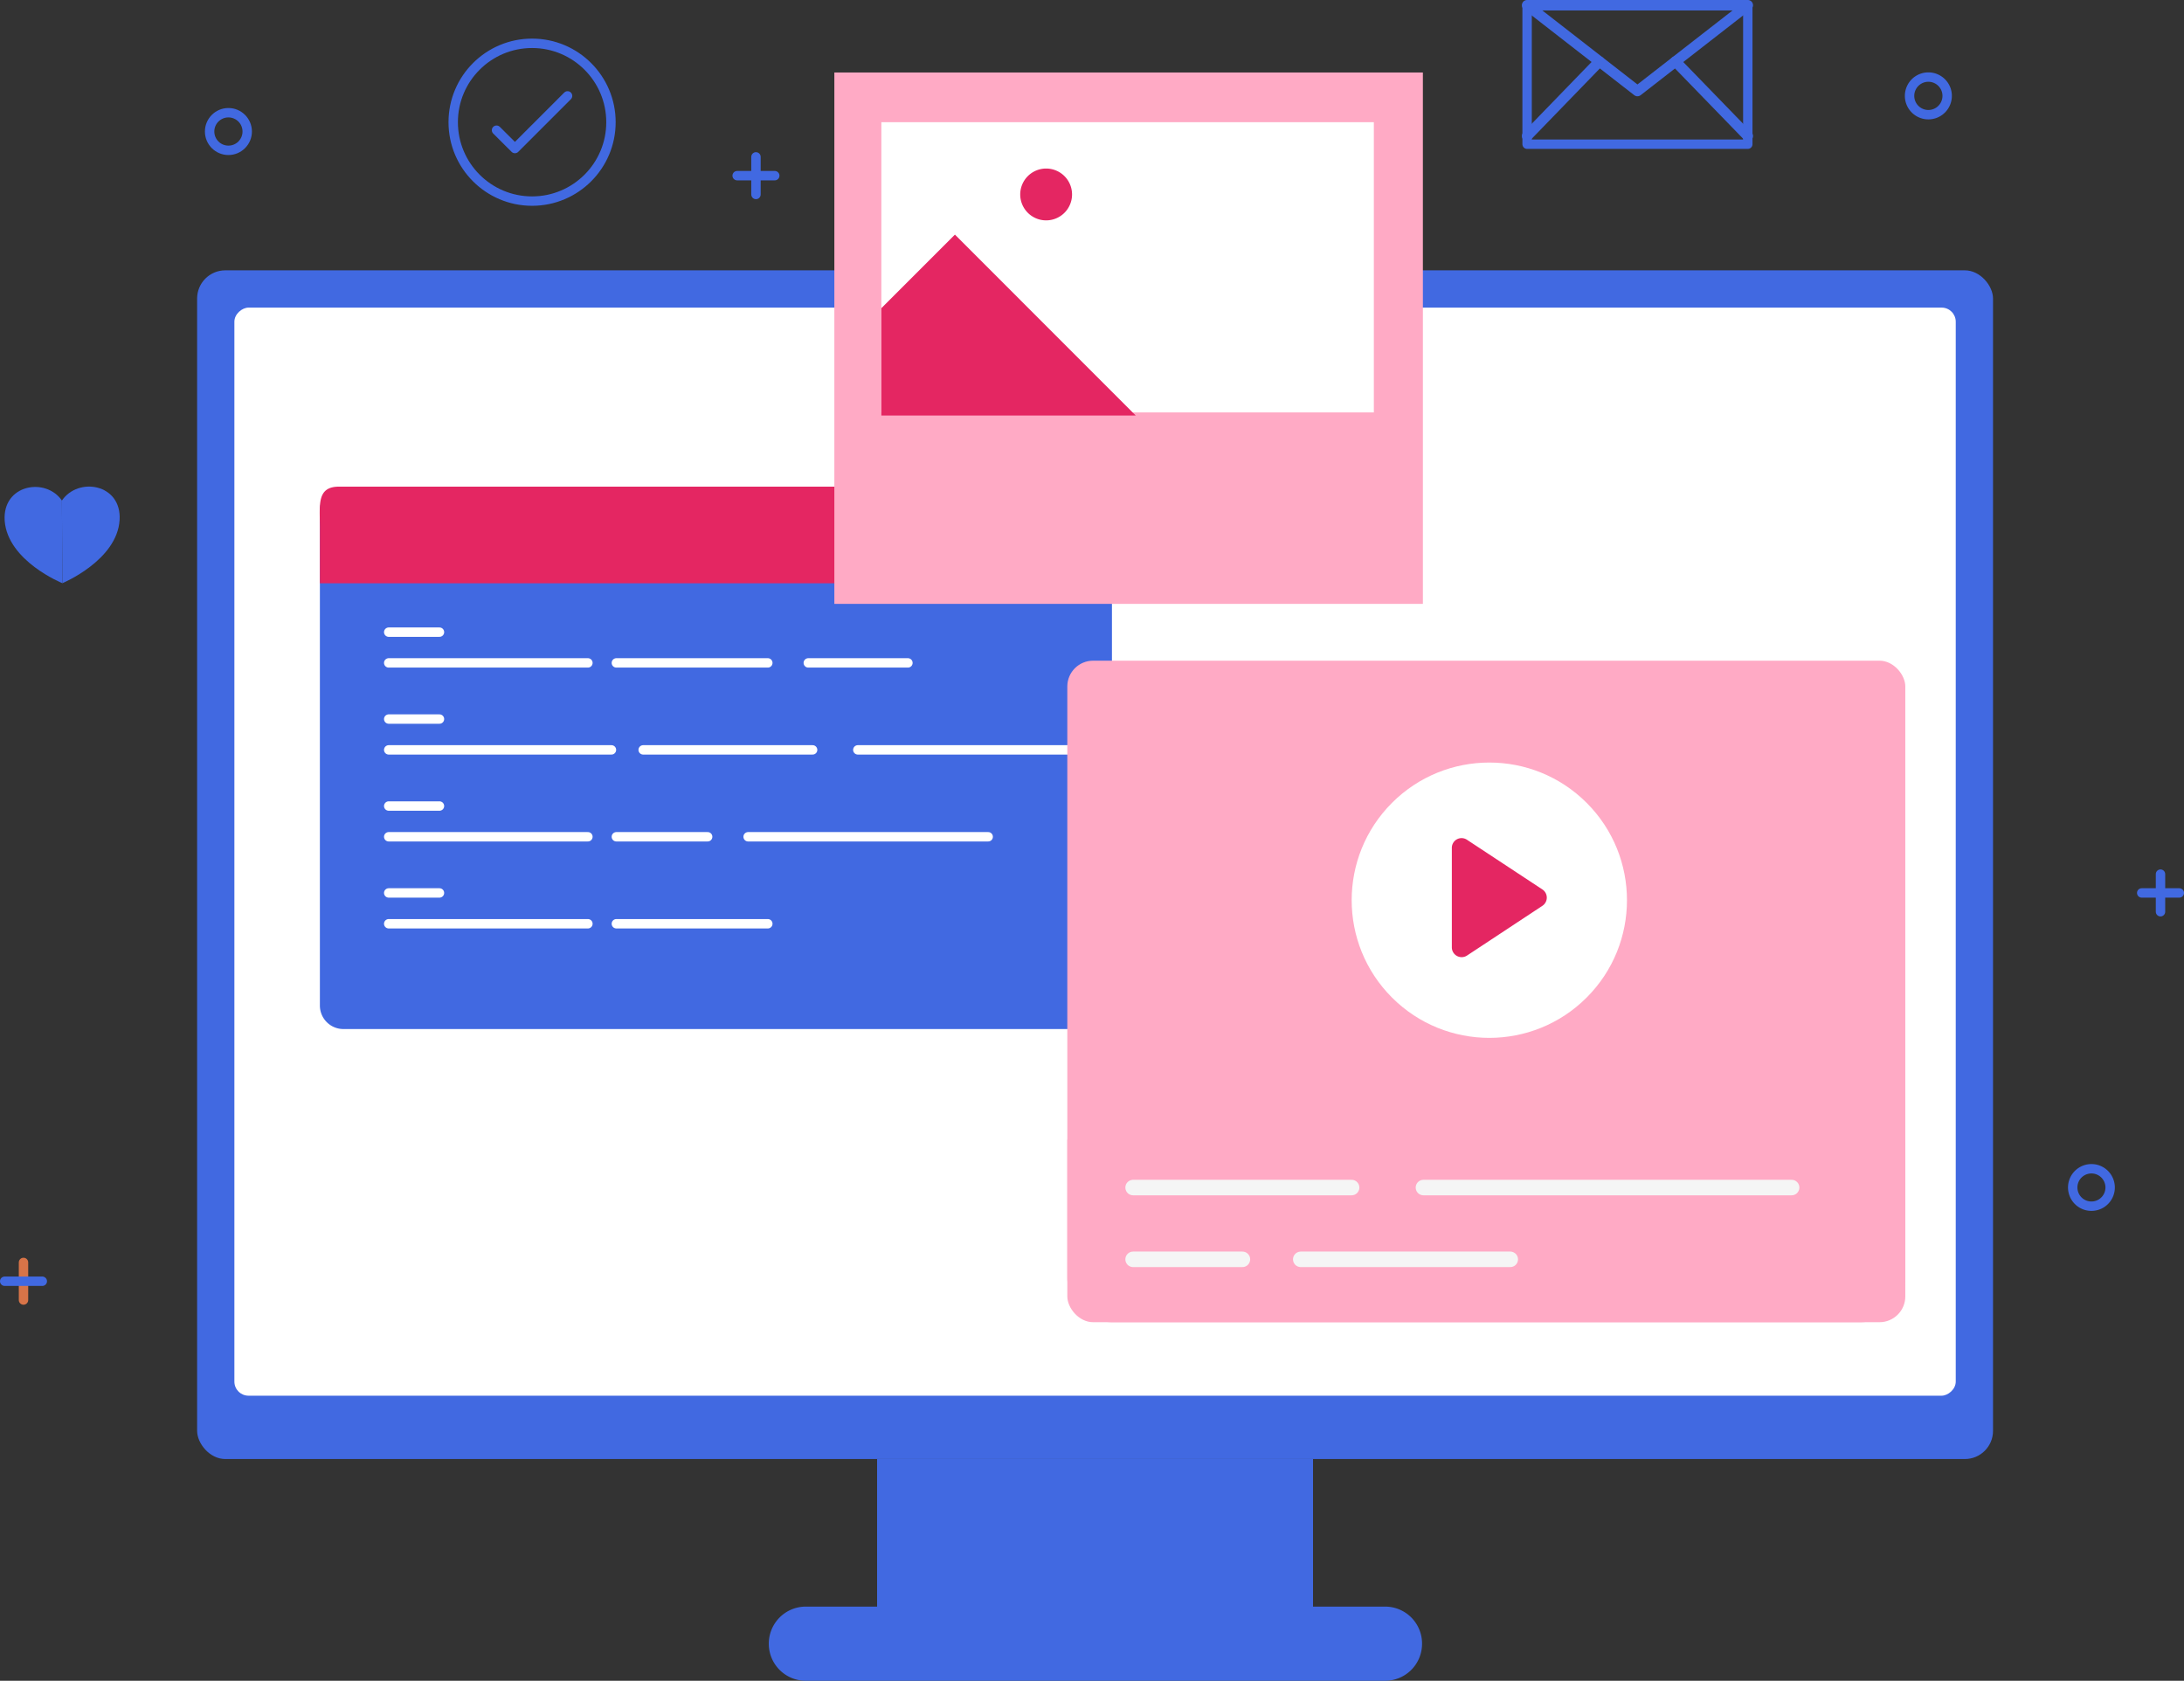 <svg xmlns="http://www.w3.org/2000/svg" width="464.65" height="357.541" viewBox="0 0 464.65 357.541">
  <rect x="0" y="0" width="464.65" height="357.541" fill="#333333" stroke="none"/>
  <g id="Group_638" data-name="Group 638" transform="translate(-788.02 -135.89)">
    <rect id="Rectangle_555" data-name="Rectangle 555" width="382.082" height="252.872" rx="6" transform="translate(829.957 193.397)" fill="#4169e1"/>
    <rect id="Rectangle_556" data-name="Rectangle 556" width="231.464" height="366.222" rx="3" transform="translate(1204.108 201.327) rotate(90)" fill="#fff"/>
    <rect id="Rectangle_557" data-name="Rectangle 557" width="92.742" height="31.442" transform="translate(974.626 446.268)" fill="#4169e1"/>
    <path id="Path_544" data-name="Path 544" d="M225.516,212.773H102.34a7.86,7.86,0,0,1-7.86-7.86h0A7.878,7.878,0,0,1,102.34,197H225.6a7.86,7.86,0,0,1,7.86,7.86h0a7.86,7.86,0,0,1-7.947,7.913Z" transform="translate(857.104 280.658)" fill="#4169e1"/>
    <path id="Path_566" data-name="Path 566" d="M5,0H163.512a5,5,0,0,1,5,5V110.384a5,5,0,0,1-5,5H5a5,5,0,0,1-5-5V5A5,5,0,0,1,5,0Z" transform="translate(856.077 239.411)" fill="#4169e1"/>
    <path id="Path_545" data-name="Path 545" d="M43.643,60H199.377a8.7,8.7,0,0,1,8.7,8.7v11.86H39.56V68.7c0-4.8-.719-8.7,4.083-8.7Z" transform="translate(816.517 179.411)" fill="#e42662"/>
    <line id="Line_12" data-name="Line 12" x2="10.799" transform="translate(870.719 270.366)" fill="none" stroke="#fff" stroke-linecap="round" stroke-linejoin="round" stroke-width="2"/>
    <line id="Line_13" data-name="Line 13" x2="42.38" transform="translate(870.719 276.905)" fill="none" stroke="#fff" stroke-linecap="round" stroke-linejoin="round" stroke-width="2"/>
    <line id="Line_14" data-name="Line 14" x2="32.224" transform="translate(919.151 276.905)" fill="none" stroke="#fff" stroke-linecap="round" stroke-linejoin="round" stroke-width="2"/>
    <line id="Line_15" data-name="Line 15" x2="21.199" transform="translate(959.984 276.905)" fill="none" stroke="#fff" stroke-linecap="round" stroke-linejoin="round" stroke-width="2"/>
    <line id="Line_16" data-name="Line 16" x2="10.799" transform="translate(870.719 288.852)" fill="none" stroke="#fff" stroke-linecap="round" stroke-linejoin="round" stroke-width="2"/>
    <line id="Line_17" data-name="Line 17" x2="47.388" transform="translate(870.719 295.408)" fill="none" stroke="#fff" stroke-linecap="round" stroke-linejoin="round" stroke-width="2"/>
    <line id="Line_18" data-name="Line 18" x2="36.05" transform="translate(924.855 295.408)" fill="none" stroke="#fff" stroke-linecap="round" stroke-linejoin="round" stroke-width="2"/>
    <line id="Line_19" data-name="Line 19" x2="46.241" transform="translate(970.522 295.408)" fill="none" stroke="#fff" stroke-linecap="round" stroke-linejoin="round" stroke-width="2"/>
    <line id="Line_20" data-name="Line 20" x2="10.799" transform="translate(870.719 307.355)" fill="none" stroke="#fff" stroke-linecap="round" stroke-linejoin="round" stroke-width="2"/>
    <line id="Line_21" data-name="Line 21" x2="42.38" transform="translate(870.719 313.894)" fill="none" stroke="#fff" stroke-linecap="round" stroke-linejoin="round" stroke-width="2"/>
    <line id="Line_22" data-name="Line 22" x2="19.425" transform="translate(919.151 313.894)" fill="none" stroke="#fff" stroke-linecap="round" stroke-linejoin="round" stroke-width="2"/>
    <line id="Line_23" data-name="Line 23" x2="51.075" transform="translate(947.184 313.894)" fill="none" stroke="#fff" stroke-linecap="round" stroke-linejoin="round" stroke-width="2"/>
    <line id="Line_24" data-name="Line 24" x2="10.799" transform="translate(870.719 325.841)" fill="none" stroke="#fff" stroke-linecap="round" stroke-linejoin="round" stroke-width="2"/>
    <line id="Line_25" data-name="Line 25" x2="42.38" transform="translate(870.719 332.397)" fill="none" stroke="#fff" stroke-linecap="round" stroke-linejoin="round" stroke-width="2"/>
    <line id="Line_26" data-name="Line 26" x2="32.224" transform="translate(919.151 332.397)" fill="none" stroke="#fff" stroke-linecap="round" stroke-linejoin="round" stroke-width="2"/>
    <rect id="Rectangle_559" data-name="Rectangle 559" width="178.285" height="140.722" rx="5.49" transform="translate(1015.093 276.435)" fill="#ffaac5"/>
    <circle id="Ellipse_54" data-name="Ellipse 54" cx="29.285" cy="29.285" r="29.285" transform="translate(1063.461 327.388) rotate(-45)" fill="#fff"/>
    <path id="Path_546" data-name="Path 546" d="M195.6,114.231l-16.051-10.573a2.069,2.069,0,0,0-3.217,1.739v21.164a2.087,2.087,0,0,0,3.217,1.739L195.6,117.709a2.087,2.087,0,0,0,0-3.478Z" transform="translate(920.569 210.87)" fill="#e42662"/>
    <path id="Path_547" data-name="Path 547" d="M131,139.88H309.285v29.285a9.547,9.547,0,0,1-9.547,9.547H140.547A9.547,9.547,0,0,1,131,169.165Z" transform="translate(884.093 238.445)" fill="#ffaac5"/>
    <line id="Line_27" data-name="Line 27" x2="46.484" transform="translate(1029.093 388.515)" fill="none" stroke="#f5f5f5" stroke-linecap="round" stroke-linejoin="round" stroke-width="3.3"/>
    <line id="Line_28" data-name="Line 28" x2="78.326" transform="translate(1090.863 388.515)" fill="none" stroke="#f5f5f5" stroke-linecap="round" stroke-linejoin="round" stroke-width="3.3"/>
    <line id="Line_29" data-name="Line 29" x2="23.251" transform="translate(1029.093 403.784)" fill="none" stroke="#f5f5f5" stroke-linecap="round" stroke-linejoin="round" stroke-width="3.3"/>
    <line id="Line_30" data-name="Line 30" x2="44.571" transform="translate(1064.76 403.784)" fill="none" stroke="#f5f5f5" stroke-linecap="round" stroke-linejoin="round" stroke-width="3.3"/>
    <line id="Line_37" data-name="Line 37" x2="6.174" transform="translate(870.406 367.856)" fill="none" stroke="#fff" stroke-linecap="round" stroke-linejoin="round" stroke-width="1.16"/>
    <rect id="Rectangle_562" data-name="Rectangle 562" width="125.21" height="113.037" transform="translate(965.531 151.312)" fill="#ffaac5"/>
    <path id="Path_565" data-name="Path 565" d="M0,0H104.776V61.735H0Z" transform="translate(975.531 161.885)" fill="#fff"/>
    <path id="Path_556" data-name="Path 556" d="M108.25,44.821,123.9,29.17l38.467,38.485H108.25Z" transform="translate(867.281 156.627)" fill="#e42662"/>
    <path id="Path_558" data-name="Path 558" d="M136.265,26.6a5.513,5.513,0,1,1-5.513-5.513A5.513,5.513,0,0,1,136.265,26.6Z" transform="translate(879.836 150.656)" fill="#e42662"/>
    <rect id="Rectangle_564" data-name="Rectangle 564" width="46.954" height="29.563" transform="translate(1112.914 137)" fill="none" stroke="#4169e1" stroke-linecap="round" stroke-linejoin="round" stroke-width="2"/>
    <path id="Path_559" data-name="Path 559" d="M187.25,1.11l23.477,18.26L234.2,1.11Z" transform="translate(925.664 135.89)" fill="none" stroke="#4169e1" stroke-linecap="round" stroke-linejoin="round" stroke-width="2.22"/>
    <line id="Line_57" data-name="Line 57" y1="15.86" x2="15.373" transform="translate(1112.914 148.965)" fill="none" stroke="#4169e1" stroke-linecap="round" stroke-linejoin="round" stroke-width="2.22"/>
    <line id="Line_58" data-name="Line 58" x2="15.39" y2="15.86" transform="translate(1144.477 148.965)" fill="none" stroke="#4169e1" stroke-linecap="round" stroke-linejoin="round" stroke-width="2.22"/>
    <circle id="Ellipse_56" data-name="Ellipse 56" cx="16.782" cy="16.782" r="16.782" transform="translate(884.44 145.104)" fill="none" stroke="#4169e1" stroke-linecap="round" stroke-linejoin="round" stroke-width="2"/>
    <path id="Path_560" data-name="Path 560" d="M61.17,19.5l3.913,3.9,11.2-11.2" transform="translate(832.487 144.086)" fill="none" stroke="#4169e1" stroke-linecap="round" stroke-linejoin="round" stroke-width="2"/>
    <path id="Path_561" data-name="Path 561" d="M8,62.96l.1,17.582s11.669-4.852,12.173-13.46C20.73,59.4,11.478,57.865,8,62.96Z" transform="translate(793.193 179.407)" fill="#4169e1"/>
    <path id="Path_562" data-name="Path 562" d="M13.182,62.929l.1,17.582s-11.651-4.7-12.278-13.3C.5,59.52,9.7,57.885,13.182,62.929Z" transform="translate(788.011 179.439)" fill="#4169e1"/>
    <circle id="Ellipse_57" data-name="Ellipse 57" cx="4" cy="4" r="4" transform="translate(832.617 159.868)" fill="none" stroke="#4169e1" stroke-miterlimit="10" stroke-width="2"/>
    <path id="Path_563" data-name="Path 563" d="M242.04,13.9a4,4,0,1,1-3.982-4A4,4,0,0,1,242.04,13.9Z" transform="translate(960.243 142.386)" fill="none" stroke="#4169e1" stroke-miterlimit="10" stroke-width="2"/>
    <path id="Path_564" data-name="Path 564" d="M261.979,147.44a3.982,3.982,0,1,1-1.166-2.833A4,4,0,0,1,261.979,147.44Z" transform="translate(974.979 241.076)" fill="none" stroke="#4169e1" stroke-linecap="round" stroke-linejoin="round" stroke-width="2"/>
    <line id="Line_59" data-name="Line 59" y2="8" transform="translate(948.854 169.259)" fill="none" stroke="#4169e1" stroke-linecap="round" stroke-linejoin="round" stroke-width="2"/>
    <line id="Line_60" data-name="Line 60" x1="8" transform="translate(944.854 173.259)" fill="none" stroke="#4169e1" stroke-linecap="round" stroke-linejoin="round" stroke-width="2"/>
    <line id="Line_61" data-name="Line 61" y2="8" transform="translate(1247.671 321.841)" fill="none" stroke="#4169e1" stroke-linecap="round" stroke-linejoin="round" stroke-width="2"/>
    <line id="Line_62" data-name="Line 62" x1="8" transform="translate(1243.671 325.841)" fill="none" stroke="#4169e1" stroke-linecap="round" stroke-linejoin="round" stroke-width="2"/>
    <line id="Line_63" data-name="Line 63" y2="8" transform="translate(793.02 404.445)" fill="none" stroke="#d87448" stroke-linecap="round" stroke-linejoin="round" stroke-width="2"/>
    <line id="Line_64" data-name="Line 64" x1="8" transform="translate(789.02 408.445)" fill="none" stroke="#4169e1" stroke-linecap="round" stroke-linejoin="round" stroke-width="2"/>
  </g>
</svg>
